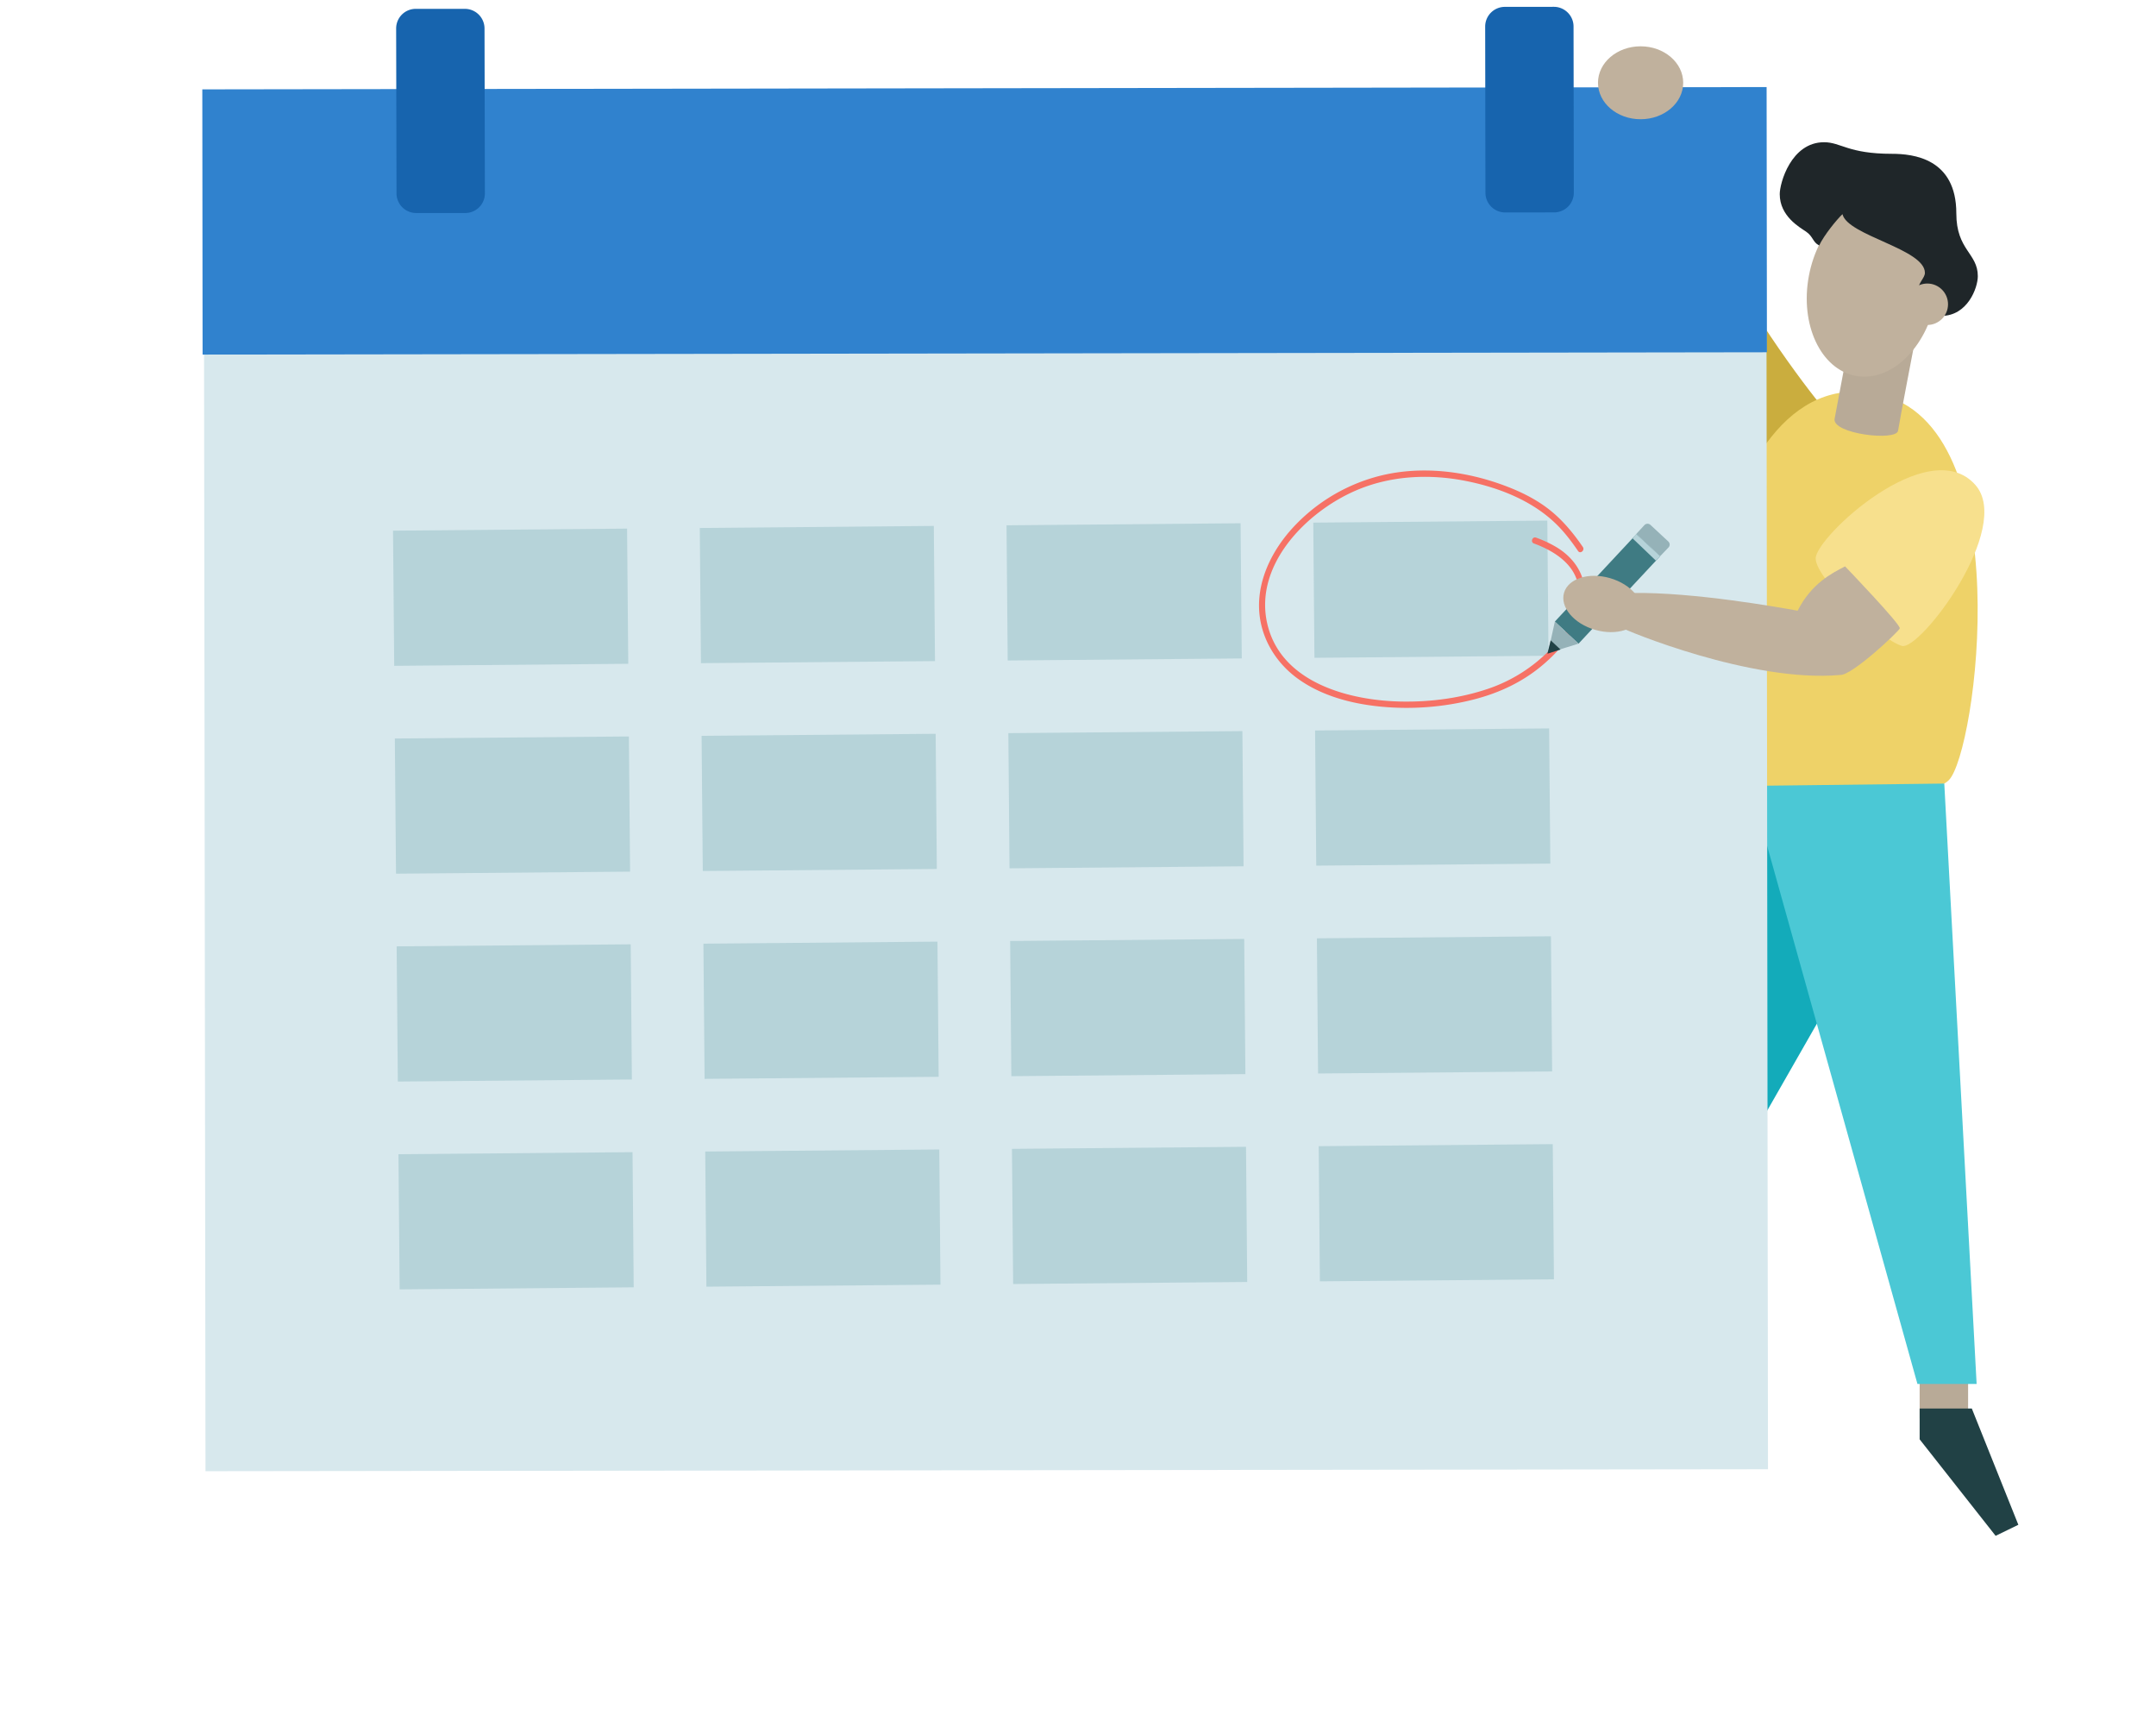 <svg xmlns="http://www.w3.org/2000/svg" viewBox="0 0 1304 1044">
  <defs/>
  <g fill="none" fill-rule="evenodd">
    <g fill-rule="nonzero" transform="translate(1023 86)">
      <path fill="#B8AA97" d="M138.05 748.79h29.31v22.85h-29.31z"/>
      <path fill="#CAAD3E" d="M80.91 161.8c-3.3-2.48-51.93-65.83-58.27-91.3-6.34-25.49 0 77.94 0 77.94l19.03 49.9 39.24-36.54z"/>
      <path fill="#13ABBA" d="M77.6 529.99l-34.08 59.62L35 404.35l54.3 1.78z"/>
      <path fill="#EED268" d="M112.87 152.28c86.35 18.22 59.5 217.22 42.75 233.52-16.74 16.3-140.1 19.33-152 5.7-11.9-13.63.88-262.11 109.25-239.22z"/>
      <path fill="#B8AA97" d="M125 174.4c-1 6.62-40.08 1.91-38.38-7.19l9.94-53 38.38 7.2s-8.93 46.38-9.94 52.99z"/>
      <ellipse cx="109.35" cy="88.02" fill="#C0B19D" rx="54.17" ry="38.97" transform="rotate(-79.39 109.35 88.02)"/>
      <path fill="#1F2629" d="M80.23 0c10.25 0 14.56 7 41 7 12.86 0 39 2.74 39 36 0 22.34 13 24 13 38 0 7-6.19 24-22 24-7 0-14-12-14-16s4-7 4-10c.08-14.45-46.73-22.48-49.85-35.48-3.39 3.11-11.19 12.7-14.1 18.91-4-2.05-3.54-5.38-8-8.43-3.85-2.61-15.85-9.29-15.85-22.59C53.38 24.8 60.27 0 80.23 0z"/>
      <circle cx="142.68" cy="97.97" r="12.53" fill="#C0B19D"/>
      <path fill="#4BC8D5" d="M152.95 387.79l19.56 363.03h-35.79L41.46 409.9v-20.78z"/>
      <path fill="#F7E08D" d="M171.73 207.19c23 25.92-33.5 100.44-44.39 97.36-12.83-3.63-51.87-40.17-52.18-52.82-.3-12.65 68.2-76.49 96.57-44.54z"/>
      <path fill="#214145" d="M138.05 765.68v18.63L184 842.65l13.74-6.68-28.14-70.29z"/>
    </g>
    <path fill="#D7E8ED" d="M1069.32 888.39l-945.03 1.18-1.09-834.9 945.03-1.19 1.09 834.91"/>
    <path fill="#3082CE" d="M1068.67 213l-946.14 1.4-.17-160.36 946.13-1.4.18 160.36"/>
    <path fill="#1764AE" d="M281.39 128.8h-29.64a11.9 11.9 0 01-11.93-11.77l-.22-99.89a11.85 11.85 0 0111.88-11.79h29.64a11.9 11.9 0 0111.93 11.77l.22 99.88a11.86 11.86 0 01-11.88 11.8M940 128.43l-29.65.03a11.93 11.93 0 01-11.92-11.85l-.16-100.58a11.91 11.91 0 0111.88-11.88l29.65-.03c6.54 0 11.91 5.33 11.92 11.86l.16 100.58A11.91 11.91 0 01940 128.43"/>
    <g fill="#B6D3D9">
      <path d="M237.71 320.87l141.57-1.24.71 81.74-141.56 1.23zM238.81 446.54l141.56-1.23.72 81.73-141.57 1.24zM239.9 572.22l141.57-1.24.71 81.74-141.56 1.24zM241 697.9l141.57-1.24.71 81.73-141.56 1.24zM423.25 319.25L564.8 318l.71 81.74-141.56 1.24zM424.34 444.92l141.57-1.23.71 81.74-141.56 1.23zM425.44 570.6L567 569.36l.72 81.74-141.57 1.24zM426.54 696.27l141.56-1.23.71 81.74L427.25 778zM608.77 317.63l141.56-1.24.72 81.74-141.57 1.24zM609.87 443.3l141.56-1.23.71 81.74-141.56 1.23zM610.96 568.98l141.57-1.24.71 81.74-141.56 1.24zM612.06 694.66l141.56-1.24.72 81.74-141.57 1.23zM794.3 316.01l141.56-1.23.71 81.73-141.56 1.24zM795.39 441.69l141.56-1.24.72 81.74-141.57 1.23zM796.49 567.36l141.56-1.23.71 81.73-141.56 1.24zM797.58 693.04l141.57-1.24.71 81.74-141.56 1.23z"/>
    </g>
    <path fill="#F67165" d="M957.34 330.74c-6.14-8.97-13.16-17.36-21.95-23.87-9.15-6.78-19.82-11.47-30.57-15.07-23.66-7.9-50.01-10.13-74.14-3.02a107.48 107.48 0 00-49.12 30.72c-11.7 12.92-20.4 29.84-20.06 47.61.34 17.35 9.4 33.04 23.32 43.16 14.46 10.51 32.6 15.26 50.16 16.98 18.73 1.83 38 .38 56.24-4.27 15.75-4.02 30.16-10.8 42.51-21.46 10.9-9.4 21.1-21.8 24.13-36.2 3-14.25-3.9-26.7-16-34.18a70.07 70.07 0 00-12.78-6.05c-2.28-.83-3.6 2.7-1.31 3.53 13.22 4.85 27.23 14.05 27.1 29.73-.12 13.36-8.72 25.66-17.73 34.83a94.23 94.23 0 01-37.23 23.34c-16.57 5.6-34.43 7.96-51.89 7.69-31.61-.5-72.83-11.2-81.4-46.46-8.66-35.71 23.24-68.09 53.35-81.12 21.05-9.11 44.55-10.23 66.9-5.76 21.33 4.28 43.05 13.09 57.8 29.6 3.57 3.98 6.76 8.28 9.78 12.7 1.37 2 4.25-.44 2.89-2.43"/>
    <g>
      <path fill="#3F7B83" d="M954.72 389.2l-14.3-13.37 49.36-52.89 14.3 13.38-49.36 52.89"/>
      <path fill="#95B2B8" d="M940.42 375.83l-4.18 19.07 18.48-5.7z"/>
      <path fill="#214145" d="M937.9 387.2l-1.99 8.07 7.92-2.52-5.94-5.55"/>
      <path fill="#95B2B8" d="M998.22 317.37a2.58 2.58 0 00-3.63.13l-4.97 5.4 14.46 13.42 5.08-5.3a2.54 2.54 0 00-.13-3.61l-10.81-10.04z"/>
      <path fill="#B6D3D9" d="M989.62 322.9l-2.22 2.6 14.14 13.51 2.54-2.7z"/>
    </g>
    <g fill="#C0B19D" fill-rule="nonzero" transform="translate(941 28)">
      <path d="M174.94 314.46c-8.3 4.29-20.37 10.45-28.68 26.8-10.45-1.88-62.45-11.26-99.7-10.72-3.48 7.5-9.38 19.3-7 20.91 2.38 1.61 78.8 33.5 132.4 28.67 7 .5 35.16-26 36.07-28.14.91-2.14-33.09-37.52-33.09-37.52z"/>
      <ellipse cx="28.27" cy="337.2" rx="16.27" ry="24.27" transform="rotate(-73.84 28.27 337.2)"/>
      <ellipse cx="51.27" cy="22.05" rx="25.77" ry="22.05"/>
    </g>
  </g>
</svg>
